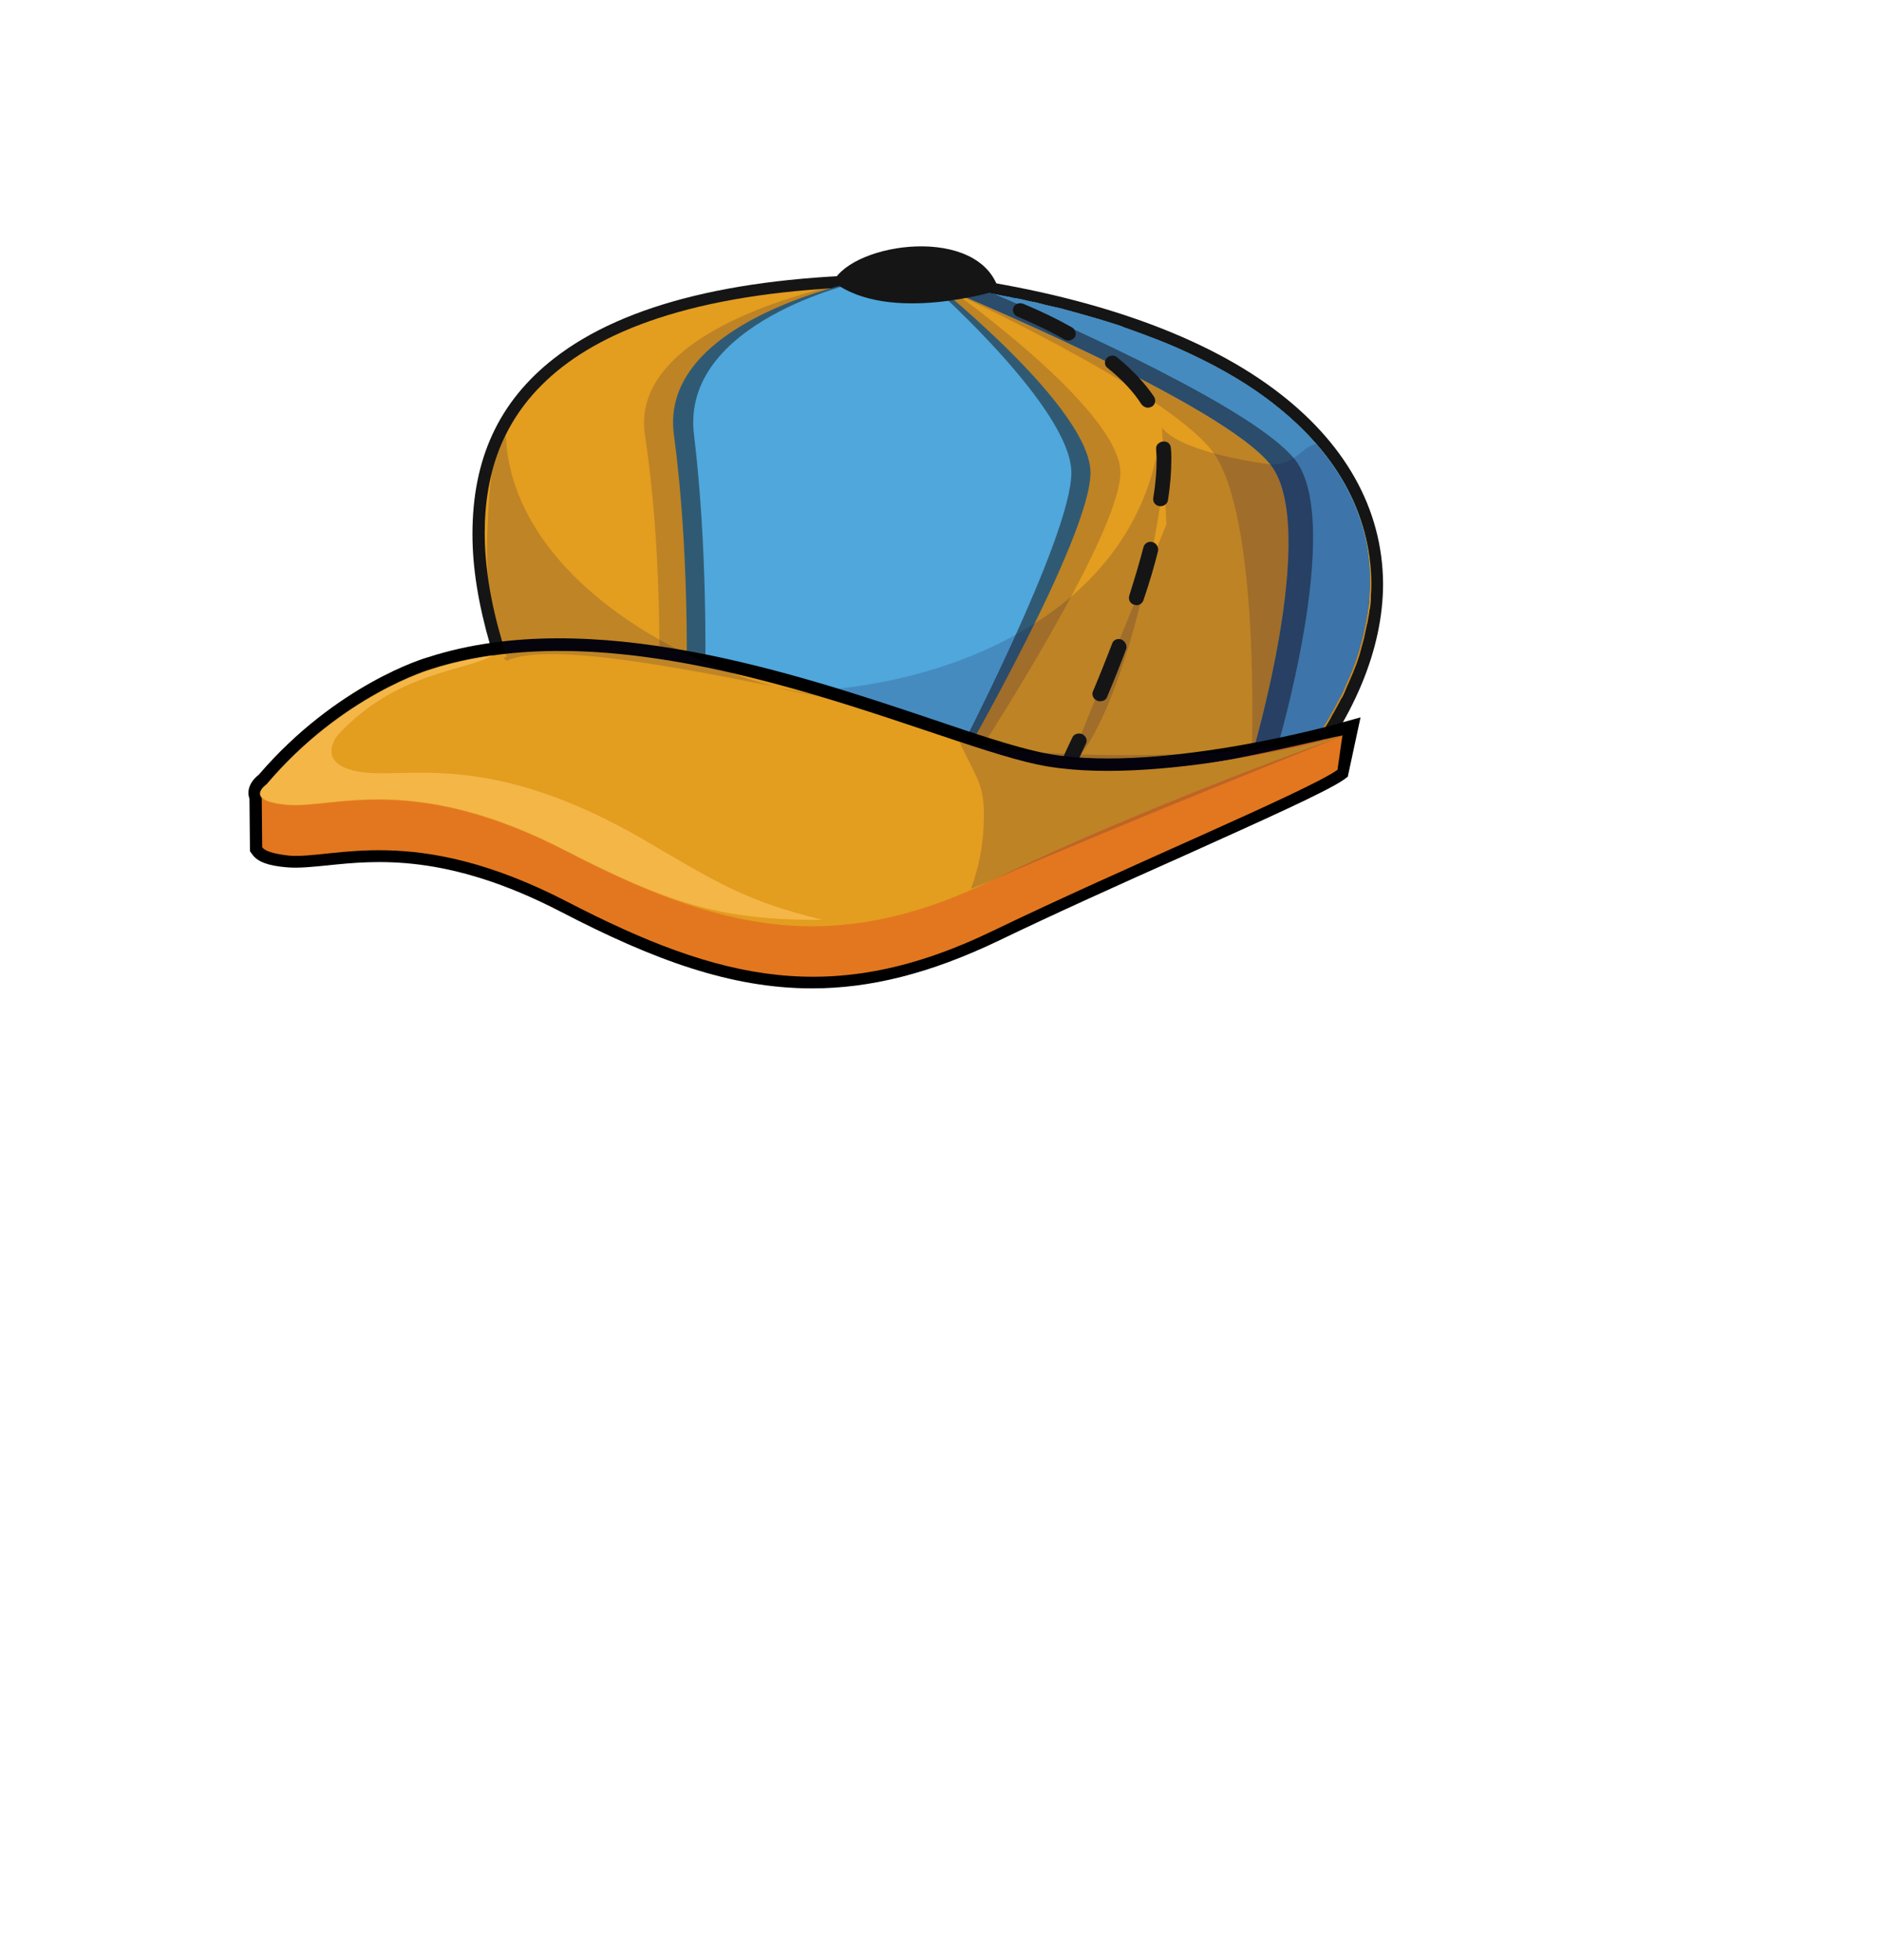 <?xml version="1.0" encoding="utf-8"?>
<!-- Generator: Adobe Illustrator 26.0.3, SVG Export Plug-In . SVG Version: 6.00 Build 0)  -->
<svg version="1.1" id="Layer_1" xmlns="http://www.w3.org/2000/svg" xmlns:xlink="http://www.w3.org/1999/xlink" x="0px" y="0px"
	 viewBox="0 0 384 400" style="enable-background:new 0 0 384 400;" xml:space="preserve">
<style type="text/css">
	.head-st0{fill:#151515;}
	.head-st1{fill:#E39D1F;}
	.head-st2{opacity:0.18;fill:#1B1043;}
	.head-st3{fill:#305A73;}
	.head-st4{fill:#4FA7DC;}
	.head-st5{fill:#E3771F;}
	.head-st6{opacity:0.61;}
	.head-st7{fill:#FFC55E;}
	.head-st8{opacity:0.18;}
	.head-st9{fill:#1B1043;}
</style>
<g>
	<g>
		<path class="head-st0" d="M259.8,79.3c-15.5-11.5-39-19.5-67.9-23.2l-0.3,0c-2.7-0.1-5.3-0.1-7.9-0.1c-32.5,0.1-56.2,5.9-70.6,17.1
			c-11.3,8.8-16.7,20.5-16.7,35.9c0,6.9,1.2,14.3,3.6,22.6c-1.3-0.1-2.3,0.2-3.1,0.9c-0.4,0.4-1.4,1.5-0.9,3.4v3l6.1-1.7
			c2.3,0.8,5.6,2.2,8.3,3.3c10.8,4.6,17.7,7.2,21.3,4.8c0.2-0.1,0.4-0.3,0.5-0.4l2.8-0.6c0-0.2,0-0.3,0-0.4
			c0.5-0.2,4.7-1.1,23.3,10.2c0.6,0.4,1.3,0.8,1.9,1.2l0.1,4.2c0.4,0,2.8,0,6.7,0.1c6.6,4.3,11.5,7.9,11.6,7.9l1.5,1.1l1.5-1.1
			c1.3-1,5.1-4,4-7.5c30.1,0.6,76.5,1.5,77.2,1.5l1.2,0l0.8-0.9c11.4-13.7,17.4-28.1,17.4-41.5C282.1,103.8,274.4,90.1,259.8,79.3z
			 M180,162.2c-0.9-0.6-2.1-1.4-3.5-2.4c2.2,0.3,3.8,0.8,4.4,1.3C180.8,161.3,180.5,161.7,180,162.2z M261.8,156.4
			c-8.9-0.2-60.1-1.2-86.2-1.7c-2.4-0.3-5-0.5-7.6-0.5c-2.2-1.4-4.5-2.9-6.9-4.3c-19.8-12.1-25.6-12-28.4-10.5
			c-0.4,0.2-1,0.6-1.5,1.2l-2.3,0.5c0,0,0.1,0,0.1-0.1c-2,1-11.9-3.2-16.7-5.2c-2.6-1.1-4.8-2-6.7-2.7c-2.9-9-4.3-16.9-4.3-24.1
			c0-13.7,4.8-24.2,14.8-32c13.5-10.5,36.2-15.9,67.5-16c2.5,0,5,0,7.6,0.1c28,3.6,50.7,11.3,65.5,22.3
			c13.4,9.9,20.3,21.9,20.4,35.7C277.3,130.9,272,143.8,261.8,156.4z"/>
		<g>
			<path class="head-st1" d="M101,134.8C101,134.8,101,134.8,101,134.8l1.2-0.3c-0.5-0.1-0.9-0.3-1.3-0.3
				C100.9,134.3,100.9,134.5,101,134.8z"/>
			<path class="head-st1" d="M191.6,58.5c-2.7-0.1-5.3-0.1-7.8-0.1c-35.6,0.1-56.9,7-69.1,16.5c-12.2,9.5-15.8,21.7-15.8,33.9
				c0,9.1,2.2,18,4.5,25.2l-1.3,0.4c0.5,0.2,1.1,0.3,1.8,0.6c33.1,3,78.6,15.5,102.1,22.7c5.2,0.1,10.4,0.2,15.6,0.3
				c13.4-18.1,24.2-71.4,7.7-91.2C218.5,63.2,205.9,60.4,191.6,58.5z"/>
			<path class="head-st2" d="M193.1,58.5l-19.4-0.9c0,0-45.6,8.2-42.1,31.2c3.5,23,2.9,47.6,2.9,47.6l63.9,19.1c0,0,30.2-46.1,30.2-59.1
				C228.5,83.4,193.1,58.5,193.1,58.5z"/>
			<path class="head-st3" d="M191.4,58.5l-17-0.9c0,0-40,8.1-36.9,31.1c3.1,23,2.6,47.6,2.6,47.6l56,19.1c0,0,26.5-46,26.4-59
				S191.4,58.5,191.4,58.5z"/>
			<path class="head-st4" d="M190.4,58.5L175,57.6c0,0-36.2,8.1-33.4,31.1c2.8,23,2.3,47.6,2.3,47.6l50.8,19.1c0,0,24-46,23.9-59
				C218.5,83.4,190.4,58.5,190.4,58.5z"/>
		</g>
		<path class="head-st2" d="M161.8,141.1c14,0.3,26,12.2,58,14.1c7.5-7.7,21.4-52.4,17-67C232.1,126.3,191.2,140.7,161.8,141.1z"/>
		<path class="head-st2" d="M159.9,141.2c0.6,0,1.2,0,1.9,0C161.2,141.1,160.5,141.1,159.9,141.2z"/>
		<path class="head-st1" d="M258.4,81.3c-5.1-3.8-11.2-7.2-18.2-10.3c-1.2-0.5-2.3-1-3.6-1.5c-2.3-0.9-4.7-1.8-7.3-2.7
			c-3.7-1.3-7.7-2.4-11.8-3.5c-3.2-0.8-6.4-1.5-9.8-2.2c-5.1-1-10.5-1.9-16.1-2.6c-1.3,0-2.7-0.1-4-0.1c-1.3,0-2.6,0-3.8,0
			c-0.1,0-0.2,0-0.3,0c-0.1,0-0.2,0-0.3,0c40.5,4.9,51.9,16.8,52.6,28c0,0,0.4,4.5,1.6,7.6c1.1,3.1-6.6,51.3-19.5,63
			c0,0,14.5-0.4,30.4,1.5c4.3,0.1,7.9,0.2,10.4,0.2c0.7,0,1.4,0,1.9,0c0.1,0,0.2,0,0.3,0c1.3,0,2,0,2,0c0,0,0,0,0,0
			c0.8-1,1.6-1.9,2.3-2.9c0.2-0.3,0.5-0.6,0.7-0.9c0.5-0.7,1-1.4,1.5-2c0.2-0.3,0.5-0.7,0.7-1c0.5-0.7,0.9-1.4,1.4-2.1
			c0.2-0.3,0.4-0.6,0.6-0.9c0.6-1,1.2-1.9,1.7-2.9c0,0,0,0,0,0c0.6-1,1.1-2,1.6-2.9c0.1-0.2,0.2-0.5,0.4-0.7c0.4-0.7,0.7-1.5,1-2.2
			c0.1-0.3,0.3-0.6,0.4-0.9c0.3-0.7,0.6-1.4,0.9-2.1c0.1-0.3,0.2-0.5,0.3-0.8c0.4-0.9,0.7-1.9,1-2.8c0,0,0,0,0,0
			c0.3-1.1,0.6-2.2,0.9-3.3c0.2-0.9,0.4-1.8,0.6-2.8c0-0.1,0-0.2,0.1-0.3c0.1-0.8,0.3-1.6,0.4-2.4c0-0.2,0-0.4,0.1-0.5
			c0.1-0.7,0.2-1.4,0.2-2.2c0-0.2,0-0.4,0-0.6c0.1-0.9,0.1-1.8,0.1-2.7v0c0,0,0-0.1,0-0.1C279.6,104.9,272.8,92,258.4,81.3z"/>
		<path class="head-st4" d="M258.4,81.3c-5.1-3.8-11.2-7.2-18.2-10.3c-1.2-0.5-2.3-1-3.6-1.5c-2.3-0.9-4.7-1.8-7.3-2.7
			c-0.1,0-0.1,0-0.2-0.1c0,0,0,0,0,0c-0.1,0-0.1,0-0.2-0.1c-1.2-0.4-2.5-0.8-3.8-1.2c-0.1,0-0.2-0.1-0.3-0.1
			c-2.4-0.7-4.8-1.4-7.4-2.1c-0.4-0.1-0.7-0.2-1.1-0.3c-0.2,0-0.3-0.1-0.5-0.1c-1.3-0.3-2.7-0.6-4.1-1c-0.3-0.1-0.6-0.1-1-0.2
			c-1.1-0.2-2.1-0.5-3.2-0.7c-0.2,0-0.5-0.1-0.7-0.1c-0.1,0-0.2,0-0.4-0.1c-1.4-0.3-2.7-0.5-4.1-0.8c-0.4-0.1-0.8-0.1-1.2-0.2
			c-1.2-0.2-2.4-0.4-3.6-0.6c-0.4-0.1-0.9-0.1-1.3-0.2c-1.6-0.2-3.2-0.5-4.9-0.7c0,0,0,0-0.1,0c2.2,0.9,58.2,24,68.1,36.7
			c10,13-3.9,59.4-3.9,59.4l10.4,0.1c0.4-0.6,0.9-1.2,1.3-1.8c0.2-0.3,0.5-0.7,0.7-1c0.5-0.7,0.9-1.4,1.4-2.1
			c0.2-0.3,0.4-0.6,0.6-0.9c0.6-1,1.2-1.9,1.7-2.9c0,0,0,0,0,0c0.6-1,1.1-2,1.6-2.9c0.1-0.2,0.2-0.5,0.4-0.7c0.4-0.7,0.7-1.5,1-2.2
			c0.1-0.3,0.3-0.6,0.4-0.9c0.3-0.7,0.6-1.4,0.9-2.1c0.1-0.3,0.2-0.5,0.3-0.8c0.4-0.9,0.7-1.9,1-2.8c0,0,0,0,0,0
			c0.3-1.1,0.6-2.2,0.9-3.3c0.2-0.9,0.4-1.8,0.6-2.8c0-0.1,0-0.2,0.1-0.3c0.1-0.8,0.3-1.6,0.4-2.4c0-0.2,0-0.4,0.1-0.5
			c0.1-0.7,0.2-1.4,0.2-2.2c0-0.2,0-0.4,0-0.6c0.1-0.9,0.1-1.8,0.1-2.7v0c0,0,0-0.1,0-0.1C279.6,104.9,272.8,92,258.4,81.3z"/>
		<path class="head-st3" d="M258.4,81.3c-5.1-3.8-11.2-7.2-18.2-10.3c-1.2-0.5-2.3-1-3.6-1.5c-2.3-0.9-4.7-1.8-7.3-2.7
			c-0.1,0-0.1,0-0.2-0.1c0,0,0,0,0,0c-0.1,0-0.1,0-0.2-0.1c-1.2-0.4-2.5-0.8-3.8-1.2c-0.1,0-0.2-0.1-0.3-0.1
			c-2.4-0.7-4.8-1.4-7.4-2.1c-0.4-0.1-0.7-0.2-1.1-0.3c-0.2,0-0.3-0.1-0.5-0.1c-1.3-0.3-2.7-0.6-4.1-1c-0.3-0.1-0.6-0.1-1-0.2
			c-1.1-0.2-2.1-0.5-3.2-0.7c-0.2,0-0.5-0.1-0.7-0.1c-0.1,0-0.2,0-0.4-0.1c-1.4-0.3-2.7-0.5-4.1-0.8c-0.4-0.1-0.8-0.1-1.2-0.2
			c-1.2-0.2-2.4-0.4-3.6-0.6c-0.4-0.1-0.9-0.1-1.3-0.2c-1.6-0.2-3.2-0.5-4.9-0.7c0,0,0,0-0.1,0c2.2,0.9,58.2,24,68.1,36.7
			c10,13-3.9,59.4-3.9,59.4l10.4,0.1c0.4-0.6,0.9-1.2,1.3-1.8c0.2-0.3,0.5-0.7,0.7-1c0.5-0.7,0.9-1.4,1.4-2.1
			c0.2-0.3,0.4-0.6,0.6-0.9c0.6-1,1.2-1.9,1.7-2.9c0,0,0,0,0,0c0.6-1,1.1-2,1.6-2.9c0.1-0.2,0.2-0.5,0.4-0.7c0.4-0.7,0.7-1.5,1-2.2
			c0.1-0.3,0.3-0.6,0.4-0.9c0.3-0.7,0.6-1.4,0.9-2.1c0.1-0.3,0.2-0.5,0.3-0.8c0.4-0.9,0.7-1.9,1-2.8c0,0,0,0,0,0
			c0.3-1.1,0.6-2.2,0.9-3.3c0.2-0.9,0.4-1.8,0.6-2.8c0-0.1,0-0.2,0.1-0.3c0.1-0.8,0.3-1.6,0.4-2.4c0-0.2,0-0.4,0.1-0.5
			c0.1-0.7,0.2-1.4,0.2-2.2c0-0.2,0-0.4,0-0.6c0.1-0.9,0.1-1.8,0.1-2.7v0c0,0,0-0.1,0-0.1C279.6,104.9,272.8,92,258.4,81.3z"/>
		<path class="head-st4" d="M258.4,81.3c-5.1-3.8-11.2-7.2-18.2-10.3c-1.2-0.5-2.3-1-3.6-1.5c-2.3-0.9-4.7-1.8-7.3-2.7
			c-0.1,0-0.1,0-0.2-0.1c0,0,0,0,0,0c-0.1,0-0.1,0-0.2-0.1c-1.2-0.4-2.5-0.8-3.8-1.2c-0.1,0-0.2-0.1-0.3-0.1
			c-2.4-0.7-4.8-1.4-7.4-2.1c-0.4-0.1-0.7-0.2-1.1-0.3c-0.2,0-0.3-0.1-0.5-0.1c-1.3-0.3-2.7-0.6-4.1-1c-0.3-0.1-0.6-0.1-1-0.2
			c-1.1-0.2-2.1-0.5-3.2-0.7c-0.2,0-0.5-0.1-0.7-0.1c-0.1,0-0.2,0-0.4-0.1c-1.2-0.2-2.3-0.4-3.5-0.7c15.6,6.7,53.5,23.7,61.4,33.9
			c10,13-3.9,59.4-3.9,59.4l6.2,0.1c0.2-0.2,0.4-0.5,0.5-0.7c0.2-0.3,0.5-0.7,0.7-1c0.5-0.7,0.9-1.4,1.4-2.1
			c0.2-0.3,0.4-0.6,0.6-0.9c0.6-1,1.2-1.9,1.7-2.9c0,0,0,0,0,0c0.6-1,1.1-2,1.6-2.9c0.1-0.2,0.2-0.5,0.4-0.7c0.4-0.7,0.7-1.5,1-2.2
			c0.1-0.3,0.3-0.6,0.4-0.9c0.3-0.7,0.6-1.4,0.9-2.1c0.1-0.3,0.2-0.5,0.3-0.8c0.4-0.9,0.7-1.9,1-2.8c0,0,0,0,0,0
			c0.3-1.1,0.6-2.2,0.9-3.3c0.2-0.9,0.4-1.8,0.6-2.8c0-0.1,0-0.2,0.1-0.3c0.1-0.8,0.3-1.6,0.4-2.4c0-0.2,0-0.4,0.1-0.5
			c0.1-0.7,0.2-1.4,0.2-2.2c0-0.2,0-0.4,0-0.6c0.1-0.9,0.1-1.8,0.1-2.7v0c0,0,0-0.1,0-0.1C279.6,104.9,272.8,92,258.4,81.3z"/>
		<path class="head-st2" d="M258.4,81.3c-5.1-3.8-11.2-7.2-18.2-10.3c-1.2-0.5-2.3-1-3.6-1.5c-2.3-0.9-4.7-1.8-7.3-2.7
			c-0.1,0-0.1,0-0.2-0.1c0,0,0,0,0,0c-0.1,0-0.1,0-0.2-0.1c-1.2-0.4-2.5-0.8-3.8-1.2c-0.1,0-0.2-0.1-0.3-0.1
			c-2.4-0.7-4.8-1.4-7.4-2.1c-0.4-0.1-0.7-0.2-1.1-0.3c-0.2,0-0.3-0.1-0.5-0.1c-1.3-0.3-2.7-0.6-4.1-1c-0.3-0.1-0.6-0.1-1-0.2
			c-1.1-0.2-2.1-0.5-3.2-0.7c-0.2,0-0.5-0.1-0.7-0.1c-0.1,0-0.2,0-0.4-0.1c-1.4-0.3-2.7-0.5-4.1-0.8c-0.4-0.1-0.8-0.1-1.2-0.2
			c-1.2-0.2-2.4-0.4-3.6-0.6c-0.4-0.1-0.9-0.1-1.3-0.2c-1.6-0.2-3.2-0.5-4.9-0.7c0,0,0,0-0.1,0c2.2,0.9,46.2,21.1,56.1,33.8
			c10,13,8.1,62.4,8.1,62.4l10.4,0.1c0.4-0.6,0.9-1.2,1.3-1.8c0.2-0.3,0.5-0.7,0.7-1c0.5-0.7,0.9-1.4,1.4-2.1
			c0.2-0.3,0.4-0.6,0.6-0.9c0.6-1,1.2-1.9,1.7-2.9c0,0,0,0,0,0c0.6-1,1.1-2,1.6-2.9c0.1-0.2,0.2-0.5,0.4-0.7c0.4-0.7,0.7-1.5,1-2.2
			c0.1-0.3,0.3-0.6,0.4-0.9c0.3-0.7,0.6-1.4,0.9-2.1c0.1-0.3,0.2-0.5,0.3-0.8c0.4-0.9,0.7-1.9,1-2.8c0,0,0,0,0,0
			c0.3-1.1,0.6-2.2,0.9-3.3c0.2-0.9,0.4-1.8,0.6-2.8c0-0.1,0-0.2,0.1-0.3c0.1-0.8,0.3-1.6,0.4-2.4c0-0.2,0-0.4,0.1-0.5
			c0.1-0.7,0.2-1.4,0.2-2.2c0-0.2,0-0.4,0-0.6c0.1-0.9,0.1-1.8,0.1-2.7v0c0,0,0-0.1,0-0.1C279.6,104.9,272.8,92,258.4,81.3z"/>
		<path class="head-st2" d="M259.2,94.8c-15.2-2.2-20.5-5.4-22.1-7.5L238,107l-20.2,49.7c5-0.2,16.6,0.8,27.9,1.8
			c10.2,0.2,17.1,0.3,17.1,0.3c11.3-13.6,16.9-27.3,16.8-39.9c-0.1-10.1-3.7-19.7-11.1-28.3C265.3,91.4,264.5,94.8,259.2,94.8z"/>
		<g>
			<path class="head-st0" d="M235.1,110.6c-0.8-0.2-1.6,0.3-1.8,1.1c-0.8,3.1-1.8,6.4-2.9,9.9c-0.2,0.8,0.2,1.6,1,1.8
				c0.2,0,0.3,0.1,0.5,0.1c0.6,0,1.2-0.4,1.4-1c1.2-3.5,2.2-6.9,3-10.1C236.4,111.6,235.9,110.8,235.1,110.6z"/>
			<path class="head-st0" d="M218.7,66.8c-3-1.7-6.3-3.3-9.9-4.8c-0.8-0.3-1.7,0-2,0.7c-0.3,0.7,0,1.6,0.8,1.9c3.5,1.5,6.7,3,9.6,4.7
				c0.2,0.1,0.5,0.2,0.8,0.2c0.5,0,1-0.3,1.3-0.7C219.7,68.1,219.4,67.2,218.7,66.8z"/>
			<path class="head-st0" d="M237.3,90.1c-0.8,0.1-1.5,0.7-1.4,1.5c0,0.7,0.1,1.4,0.1,2.1c0,2.3-0.2,5-0.7,8c-0.1,0.8,0.5,1.5,1.3,1.6
				c0.1,0,0.2,0,0.2,0c0.7,0,1.4-0.5,1.5-1.2c0.5-3.1,0.7-5.9,0.7-8.4c0-0.8,0-1.5-0.1-2.2C238.9,90.6,238.2,90,237.3,90.1z"/>
			<path class="head-st0" d="M228.8,130.5c-0.8-0.3-1.7,0.1-1.9,0.9c-1.2,3.1-2.5,6.4-3.9,9.7c-0.3,0.7,0.1,1.6,0.9,1.9
				c0.2,0.1,0.4,0.1,0.6,0.1c0.6,0,1.2-0.3,1.4-0.9c1.4-3.3,2.7-6.6,3.9-9.8C230,131.6,229.5,130.8,228.8,130.5z"/>
			<path class="head-st0" d="M227.9,72.9c-0.6-0.5-1.6-0.4-2.1,0.2c-0.5,0.6-0.5,1.5,0.2,2c3,2.4,5.3,4.9,6.9,7.4
				c0.3,0.4,0.8,0.7,1.3,0.7c0.3,0,0.5-0.1,0.8-0.2c0.7-0.4,0.9-1.3,0.5-2C233.6,78.2,231.1,75.5,227.9,72.9z"/>
			<path class="head-st0" d="M220.8,149.8c-0.8-0.3-1.7,0-2,0.7c-1.3,2.7-2,4.3-2,4.4c-0.4,0.7,0,1.6,0.7,1.9c0.2,0.1,0.4,0.1,0.6,0.1
				c0.6,0,1.1-0.3,1.4-0.8c0,0,0.8-1.6,2.1-4.4C221.9,151,221.6,150.2,220.8,149.8z"/>
		</g>
	</g>
	<g>
		<g>
			<path d="M212.2,153.5c-5.5-1.2-13.1-3.7-21.9-6.7c-27.7-9.3-69.7-23.4-102.9-12.7c-0.8,0.2-18.8,5.6-34.6,24
				c-1.8,1.4-2.5,3.2-1.9,4.9l0.1,10.7l0.5,0.7c1.1,1.5,3.3,2.3,7.1,2.6c2.4,0.2,5.1-0.1,8.2-0.4c9.7-1,24.4-2.6,47.7,9.5
				c18.7,9.7,34.5,15.6,51.2,15.6c11.8,0,24-3,38-9.7c11.6-5.6,25.4-11.8,37.5-17.2c16.4-7.4,29.4-13.2,33-15.7l0.8-0.6l2.6-12.1
				l-4,1.1C273.2,147.7,234.7,158.4,212.2,153.5z M270.5,155.6c-4.4,2.6-17.5,8.5-31.4,14.8c-12.1,5.4-25.9,11.6-37.6,17.3
				c-31.9,15.4-54.4,9.8-84.7-5.9C99.7,172.9,87,171,77.4,171c-4.3,0-8,0.4-11.2,0.7c-2.9,0.3-5.3,0.6-7.2,0.4
				c-1.6-0.1-2.6-0.4-3.1-0.5l-0.1-9.5c0,0,0,0,0.1-0.1l0.3-0.2l0.2-0.3c14.8-17.4,32.2-22.6,32.5-22.7
				c31.8-10.2,72.8,3.6,99.9,12.7c8.9,3,16.6,5.6,22.4,6.8c19.6,4.2,49.1-2.3,59.8-4.9L270.5,155.6z"/>
			<path class="head-st5" d="M211.7,157.3c-22.2-4.8-104.2-8.2-150.4,2.8c0,1.2-7.6,1.6-7.9,2.3l0.1,10.5c0.5,0.7,2,1.3,5.4,1.7
				c9.2,0.8,25.5-6.8,56.8,9.4c31.3,16.2,54.4,21.7,87,5.9c26.7-12.9,64-28.4,70.2-32.8l1-7C267.7,151.1,230.8,161.4,211.7,157.3z"
				/>
			<path class="head-st1" d="M211.6,156c-23.4-5-80.7-33.2-123.6-19.4c0,0-18.1,5.2-33.6,23.5c0,0-5,3.4,4.3,4.2
				c9.2,0.8,25.5-6.8,56.8,9.4c31.3,16.2,54.4,21.7,87,5.9c32.6-15.8,71.7-29.5,71.7-29.5S235.1,161,211.6,156z"/>
			<g class="head-st6">
				<path class="head-st7" d="M73.4,157.5c-9.5-1.6-4.4-7.6-4.4-7.6c12.2-13,25.9-12.8,31.6-16.2c-4.4,0.6-8.6,1.5-12.6,2.8
					c0,0-18.1,5.2-33.6,23.5c0,0-5,3.4,4.3,4.2c9.2,0.8,25.5-6.8,56.8,9.4c20.2,10.4,31.3,14.3,52.3,14.1
					c-15.5-3.8-21.2-7.4-36.2-16.2C99.6,152.8,82.9,159.1,73.4,157.5z"/>
			</g>
		</g>
		<path class="head-st2" d="M195.7,151.2c3.7,8.2,5.4,8.6,5,17.4c-0.2,4.5-1.1,8.8-2.6,12.8c1.2-0.5,2.5-1,3.7-1.5
			c26.4-11.5,72.6-29.9,72.6-29.9C253.2,155.3,209.5,155.2,195.7,151.2z"/>
	</g>
	<g class="head-st8">
		<path class="head-st9" d="M169.1,142.3c-2.8-0.5-6.7-1.2-11.1-2.1C161.9,141.2,165.6,141.9,169.1,142.3z"/>
		<path class="head-st9" d="M103.2,88.8c-1.3,2.5-2.2,5.2-2.9,7.8c-0.8,6.9-1.1,14.1-0.8,20.5c0.8,6.1,2.3,11.9,3.9,16.9l-0.6,0.2
			c0.1,0.2,0.2,0.4,0.4,0.5c0.1,0,0.2,0.1,0.3,0.1c8.4-3.9,36.3,1.7,54.5,5.3C133.6,133.7,104.2,114.9,103.2,88.8z"/>
	</g>
	<path class="head-st0" d="M170,57.5c11.5,8.8,33.8,1.7,33.8,1.7C199.8,45.8,174.2,49.4,170,57.5z"/>
</g>
</svg>
